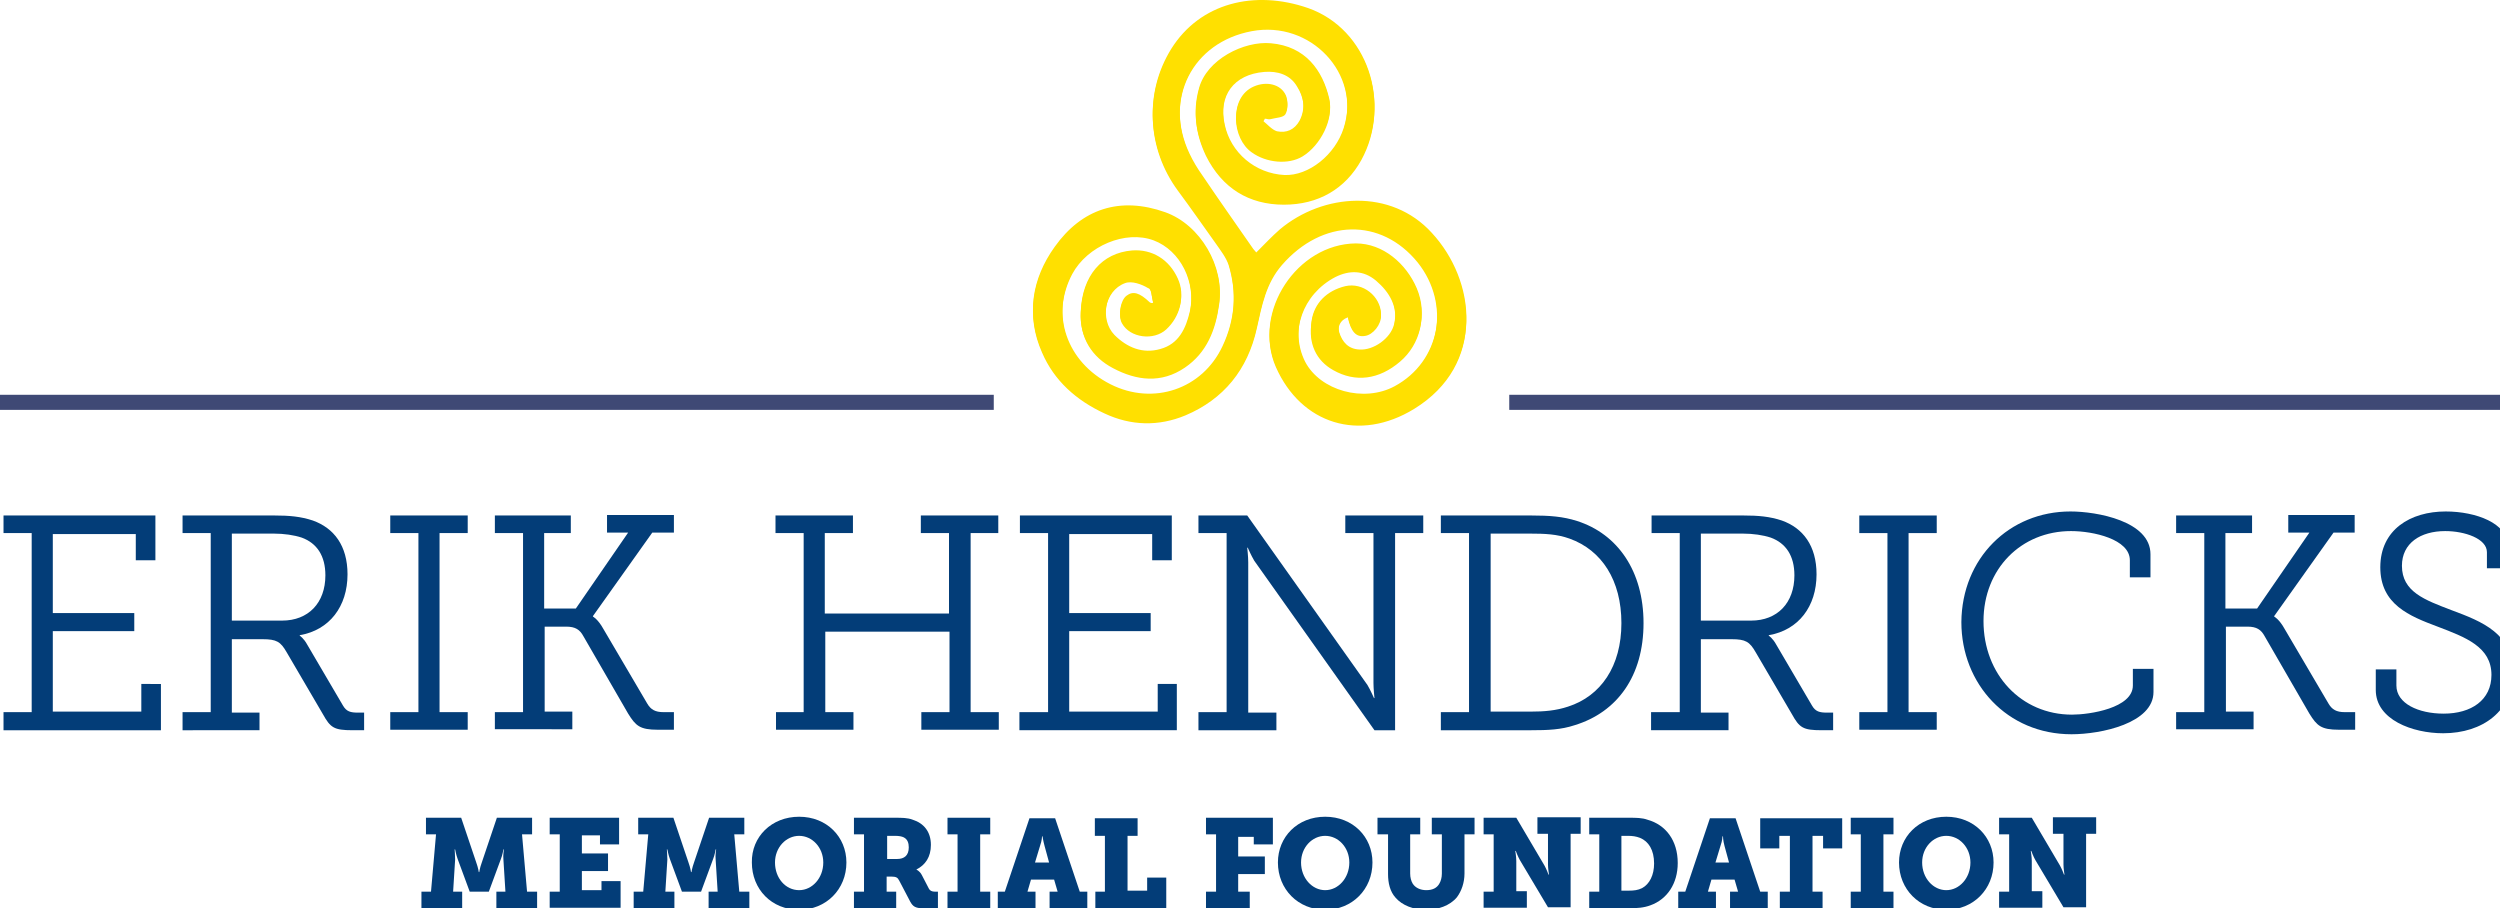 <?xml version="1.0" encoding="utf-8"?>
<!-- Generator: Adobe Illustrator 19.0.0, SVG Export Plug-In . SVG Version: 6.00 Build 0)  -->
<svg version="1.1" id="Layer_1" xmlns="http://www.w3.org/2000/svg" xmlns:xlink="http://www.w3.org/1999/xlink" x="0px" y="0px"
	 viewBox="0 0 497.1 180.6" style="enable-background:new 0 0 497.1 180.6;" xml:space="preserve">
<style type="text/css">
	.st0{fill:#033D78;}
	.st1{fill:#033D78;stroke:#3F4975;stroke-width:3;stroke-miterlimit:10;}
	.st2{fill:#FFE000;}
</style>
<g>
	<path class="st0" d="M0.7,141.6h5.6v-35.6H0.7v-3.5h30.2v8.9H27v-5.2H10.5v15.7h16.2v3.6H10.5v16h17.6v-5.5H32v9.2H0.7V141.6z"/>
	<path class="st0" d="M36.3,141.6h5.6v-35.6h-5.6v-3.5h18.3c2.9,0,5.2,0.2,7.6,1c4.2,1.5,6.9,5,6.9,10.7c0,6.4-3.6,11.1-9.5,12.1
		v0.1c0,0,0.8,0.5,1.5,1.8l7.1,12.1c0.7,1.2,1.5,1.4,3,1.4h1.2v3.5h-2.3c-3.7,0-4.4-0.5-5.9-3.2l-7.2-12.3c-1.2-2.1-2-2.6-4.8-2.6
		h-6.1v14.6h5.5v3.5H36.3V141.6z M56.1,123.4c5.2,0,8.6-3.5,8.6-9c0-3.9-1.7-6.4-4.7-7.5c-1.5-0.5-3.5-0.8-5.6-0.8h-8.3v17.3H56.1z"
		/>
	<path class="st0" d="M77.6,141.6h5.6v-35.6h-5.6v-3.5h15.4v3.5h-5.6v35.6h5.6v3.5H77.6V141.6z"/>
	<path class="st0" d="M98.4,141.6h5.6v-35.6h-5.6v-3.5h15.1v3.5h-5.3V121h6.3l10.4-15.1h-4.2v-3.5H134v3.5h-4.3l-11.8,16.6v0.1
		c0,0,1,0.5,2.1,2.5l8.7,14.8c0.7,1.2,1.6,1.7,3.2,1.7h2.1v3.5h-3.2c-3.6,0-4.4-0.8-5.9-3.2l-8.9-15.4c-0.7-1.3-1.6-1.9-3.4-1.9
		h-4.3v16.9h5.5v3.5H98.4V141.6z"/>
	<path class="st0" d="M154.2,141.6h5.6v-35.6h-5.6v-3.5h15.4v3.5h-5.6v16h24.7v-16h-5.6v-3.5h15.4v3.5H193v35.6h5.6v3.5h-15.4v-3.5
		h5.6v-16h-24.7v16h5.6v3.5h-15.4V141.6z"/>
	<path class="st0" d="M202.8,141.6h5.6v-35.6h-5.6v-3.5h30.2v8.9h-3.9v-5.2h-16.5v15.7h16.2v3.6h-16.2v16h17.6v-5.5h3.8v9.2h-31.3
		V141.6z"/>
	<path class="st0" d="M238.3,141.6h5.6v-35.6h-5.6v-3.5h9.7l23.9,33.7c0.6,1,1.3,2.6,1.3,2.6h0.1c0,0-0.2-1.8-0.2-3v-29.8h-5.6v-3.5
		H283v3.5h-5.6v39.2h-4.1l-23.9-33.7c-0.6-1-1.3-2.6-1.3-2.6H248c0,0,0.2,1.8,0.2,2.9v29.9h5.6v3.5h-15.5V141.6z"/>
	<path class="st0" d="M286.5,141.6h5.6v-35.6h-5.6v-3.5h18c3.6,0,6.3,0.2,9.1,1.1c8.1,2.6,13.2,10,13.2,20.3
		c0,10.5-5.2,17.7-13.7,20.3c-2.7,0.9-5.4,1-8.6,1h-18V141.6z M304.2,141.5c2.9,0,5.2-0.2,7.6-1c6.5-2.1,10.6-8,10.6-16.6
		c0-8.5-3.9-14.5-10.3-16.8c-2.5-0.9-4.9-1-7.9-1h-7.8v35.4H304.2z"/>
	<path class="st0" d="M328.4,141.6h5.6v-35.6h-5.6v-3.5h18.3c2.9,0,5.2,0.2,7.6,1c4.2,1.5,6.9,5,6.9,10.7c0,6.4-3.6,11.1-9.5,12.1
		v0.1c0,0,0.8,0.5,1.5,1.8l7.1,12.1c0.7,1.2,1.5,1.4,3,1.4h1.2v3.5h-2.3c-3.7,0-4.4-0.5-5.9-3.2l-7.2-12.3c-1.2-2.1-2-2.6-4.8-2.6
		h-6.1v14.6h5.5v3.5h-15.4V141.6z M348.2,123.4c5.2,0,8.6-3.5,8.6-9c0-3.9-1.7-6.4-4.7-7.5c-1.5-0.5-3.5-0.8-5.6-0.8h-8.3v17.3
		H348.2z"/>
	<path class="st0" d="M369.7,141.6h5.6v-35.6h-5.6v-3.5h15.4v3.5h-5.6v35.6h5.6v3.5h-15.4V141.6z"/>
	<path class="st0" d="M411.7,101.7c5.2,0,15.9,1.9,15.9,8.5v4.6h-4.1v-3.4c0-4.2-7.3-5.8-11.7-5.8c-9.9,0-17.4,7.5-17.4,17.9
		c0,10.6,7.5,18.6,17.6,18.6c3.5,0,12.1-1.3,12.1-5.8v-3.3h4.1v4.6c0,6.2-10.4,8.4-16.3,8.4c-12.8,0-21.9-10-21.9-22.3
		C390.1,111,399.5,101.7,411.7,101.7z"/>
	<path class="st0" d="M432.7,141.6h5.6v-35.6h-5.6v-3.5h15.1v3.5h-5.3V121h6.3l10.4-15.1H455v-3.5h13.2v3.5H464l-11.8,16.6v0.1
		c0,0,1,0.5,2.1,2.5l8.7,14.8c0.7,1.2,1.6,1.7,3.2,1.7h2.1v3.5h-3.2c-3.6,0-4.4-0.8-5.9-3.2l-8.9-15.4c-0.7-1.3-1.6-1.9-3.4-1.9
		h-4.3v16.9h5.5v3.5h-15.4V141.6z"/>
	<path class="st0" d="M476.5,133.2v3.1c0,3.6,4.4,5.6,9.4,5.6c5.5,0,9.5-2.7,9.5-7.7c0-5.6-5.2-7.5-10.7-9.6
		c-5.6-2.1-11.4-4.4-11.4-11.8c0-7.5,6-11.1,13-11.1c6.1,0,12.3,2.4,12.3,6.7v4.6h-4.1v-3.2c0-2.7-4.4-4.2-8.3-4.2
		c-4.9,0-8.6,2.4-8.6,6.9c0,5.2,4.6,6.8,9.8,8.8c6.2,2.3,12.3,4.7,12.3,12.5c0,7.5-6,12-13.9,12c-6.1,0-13.4-2.7-13.4-8.6v-4.1
		H476.5z"/>
</g>
<g>
	<path class="st0" d="M83.7,177.3h2l1-11.4h-2v-3.3h7l3,8.9c0.4,1.1,0.5,1.9,0.5,1.9h0.1c0,0,0.1-0.8,0.5-1.9l3-8.9h7v3.3h-2l1,11.4
		h2v3.3h-8.1v-3.3h1.8l-0.4-6.4c-0.1-0.8,0.1-2,0.1-2h-0.1c0,0-0.2,1.2-0.5,1.9l-2.4,6.5h-3.8l-2.4-6.5c-0.3-0.8-0.5-1.9-0.5-1.9
		h-0.1c0,0,0.1,1.3,0.1,2l-0.4,6.4h1.8v3.3h-8.1V177.3z"/>
	<path class="st0" d="M109.3,177.3h2v-11.4h-2v-3.3h13.8v5.3h-3.8v-1.8h-3.6v3.6h5.2v3.5h-5.2v3.8h3.9v-1.8h3.8v5.3h-14.1V177.3z"/>
	<path class="st0" d="M125.9,177.3h2l1-11.4h-2v-3.3h7l3,8.9c0.4,1.1,0.5,1.9,0.5,1.9h0.1c0,0,0.1-0.8,0.5-1.9l3-8.9h7v3.3h-2
		l1,11.4h2v3.3h-8.1v-3.3h1.8l-0.4-6.4c-0.1-0.8,0.1-2,0.1-2h-0.1c0,0-0.2,1.2-0.5,1.9l-2.4,6.5h-3.8l-2.4-6.5
		c-0.3-0.8-0.5-1.9-0.5-1.9h-0.1c0,0,0.1,1.3,0.1,2l-0.4,6.4h1.8v3.3h-8.1V177.3z"/>
	<path class="st0" d="M158.9,162.4c5.5,0,9.4,4,9.4,9.1c0,5.3-4,9.4-9.4,9.4c-5.5,0-9.4-4.1-9.4-9.4
		C149.4,166.4,153.4,162.4,158.9,162.4z M158.9,177c2.6,0,4.8-2.4,4.8-5.5c0-3-2.2-5.3-4.8-5.3c-2.6,0-4.8,2.3-4.8,5.3
		C154.1,174.6,156.2,177,158.9,177z"/>
	<path class="st0" d="M169.8,177.3h2v-11.4h-2v-3.3h8.1c1.4,0,2.6,0,3.6,0.4c2.2,0.7,3.6,2.4,3.6,5c0,2.4-1.1,4-2.9,4.9v0
		c0,0,0.7,0.3,1.1,1.1l1.4,2.7c0.2,0.4,0.6,0.6,1.2,0.6h0.6v3.3h-3c-1.5,0-2-0.4-2.5-1.3l-2.2-4.2c-0.3-0.6-0.6-0.8-1.6-0.8h-0.9v3
		h1.9v3.3h-8.4V177.3z M178.4,170.8c1.4,0,2.3-0.7,2.3-2.3c0-0.8-0.2-1.6-1-2c-0.4-0.2-1-0.3-1.7-0.3h-1.6v4.6H178.4z"/>
	<path class="st0" d="M188.4,177.3h2v-11.4h-2v-3.3h8.5v3.3h-2v11.4h2v3.3h-8.5V177.3z"/>
	<path class="st0" d="M198.3,177.3h1.5l4.9-14.6h5.1l4.9,14.6h1.5v3.3h-7.5v-3.3h1.6l-0.7-2.4h-4.6l-0.7,2.4h1.6v3.3h-7.5V177.3z
		 M208.6,171.5l-0.9-3.3c-0.3-1.1-0.4-1.9-0.4-1.9h-0.1c0,0,0,0.8-0.4,1.9l-1,3.3H208.6z"/>
	<path class="st0" d="M217.7,177.3h2v-11.1h-2v-3.5h8.5v3.5h-2v10.9h3.9v-2.6h3.8v6.1h-14.1V177.3z"/>
	<path class="st0" d="M239.8,177.3h2v-11.4h-2v-3.3h13.3v5.3h-3.8v-1.5h-3.1v3.9h5.3v3.5h-5.3v3.5h2.3v3.3h-8.7V177.3z"/>
	<path class="st0" d="M263.5,162.4c5.5,0,9.4,4,9.4,9.1c0,5.3-4,9.4-9.4,9.4s-9.4-4.1-9.4-9.4C254.1,166.4,258,162.4,263.5,162.4z
		 M263.5,177c2.6,0,4.8-2.4,4.8-5.5c0-3-2.2-5.3-4.8-5.3s-4.8,2.3-4.8,5.3C258.7,174.6,260.9,177,263.5,177z"/>
	<path class="st0" d="M275.9,165.9h-2v-3.3h8.5v3.3h-2v7.8c0,0.8,0.2,1.5,0.5,2c0.5,0.8,1.5,1.3,2.7,1.3c1.2,0,2.1-0.4,2.6-1.3
		c0.3-0.5,0.5-1.2,0.5-2v-7.8h-2v-3.3h8.5v3.3h-2v7.8c0,1.8-0.6,3.5-1.5,4.7c-1.4,1.7-3.8,2.5-6.1,2.5c-2.6,0-4.8-0.9-6.1-2.4
		c-1.1-1.2-1.5-2.9-1.5-4.7V165.9z"/>
	<path class="st0" d="M295,177.3h2v-11.4h-2v-3.3h6.5l5.6,9.5c0.4,0.7,0.8,1.8,0.8,1.8h0.1c0,0-0.2-1.2-0.2-2v-6.1h-2.1v-3.3h8.6
		v3.3h-2v14.6h-4.5l-5.6-9.4c-0.4-0.7-0.8-1.8-0.8-1.8h-0.1c0,0,0.2,1.2,0.2,2v6h2.1v3.3H295V177.3z"/>
	<path class="st0" d="M316,177.3h2v-11.4h-2v-3.3h7.9c1.4,0,2.6,0,3.7,0.4c3.6,1,6,4.1,6,8.6c0,4.1-2.1,7.2-5.4,8.4
		c-1.3,0.5-2.7,0.6-4.3,0.6H316V177.3z M323.8,177.1c1.1,0,1.9-0.1,2.7-0.5c1.5-0.8,2.4-2.6,2.4-4.9c0-2.7-1.1-4.4-2.8-5.1
		c-0.8-0.3-1.5-0.4-2.4-0.4h-1.3v10.9H323.8z"/>
	<path class="st0" d="M333.6,177.3h1.5l4.9-14.6h5.1l4.9,14.6h1.5v3.3h-7.5v-3.3h1.6l-0.7-2.4h-4.6l-0.7,2.4h1.6v3.3h-7.5V177.3z
		 M343.8,171.5l-0.9-3.3c-0.3-1.1-0.3-1.9-0.3-1.9h-0.1c0,0,0,0.8-0.4,1.9l-1,3.3H343.8z"/>
	<path class="st0" d="M353.9,177.3h2v-11.1h-2.1v2.5H350v-6h16.3v6h-3.8v-2.5h-2.1v11.1h2v3.3h-8.5V177.3z"/>
	<path class="st0" d="M368,177.3h2v-11.4h-2v-3.3h8.5v3.3h-2v11.4h2v3.3H368V177.3z"/>
	<path class="st0" d="M387,162.4c5.5,0,9.4,4,9.4,9.1c0,5.3-4,9.4-9.4,9.4s-9.4-4.1-9.4-9.4C377.6,166.4,381.5,162.4,387,162.4z
		 M387,177c2.6,0,4.8-2.4,4.8-5.5c0-3-2.2-5.3-4.8-5.3s-4.8,2.3-4.8,5.3C382.2,174.6,384.4,177,387,177z"/>
	<path class="st0" d="M397.5,177.3h2v-11.4h-2v-3.3h6.5l5.6,9.5c0.4,0.7,0.8,1.8,0.8,1.8h0.1c0,0-0.2-1.2-0.2-2v-6.1h-2.1v-3.3h8.6
		v3.3h-2v14.6h-4.5l-5.6-9.4c-0.4-0.7-0.8-1.8-0.8-1.8h-0.1c0,0,0.2,1.2,0.2,2v6h2.1v3.3h-8.6V177.3z"/>
</g>
<g>
	<line class="st1" x1="300.1" y1="80" x2="497.1" y2="80"/>
	<line class="st1" x1="0" y1="80" x2="197.6" y2="80"/>
</g>
<g>
	<path class="st2" d="M229.3,60.2c-0.2,0.1-0.4,0.1-0.7,0.2c-1.9-1.9-3.3-2.3-4.6-1.3c-1.2,0.9-1.7,3.8-0.9,5.2
		c1.6,2.9,6.3,3.5,8.8,1.2c2.8-2.6,3.7-6.5,2.3-9.8c-1.7-3.8-5.1-5.9-9.1-5.6c-6.1,0.5-9.9,5-10.2,12.1c-0.2,5,2.2,8.8,6.4,11
		c4.7,2.5,9.6,3.1,14.3-0.1c4.4-3,6.1-7.5,6.8-12.5c1.1-7.4-3.7-15.6-10.7-18.1c-9-3.2-16.6-0.7-22,6.9c-4.5,6.3-5.7,13.5-2.5,20.7
		c2.4,5.6,6.8,9.5,12.4,12.1c5.3,2.5,10.8,2.6,16.1,0.4c7.6-3.2,12.4-9.1,14.2-17.3c1-4.5,1.8-8.9,5-12.6c8-9.2,19.7-9.5,27-0.5
		c6.6,8.3,4.5,20-4.6,24.9c-6.1,3.3-14.8,0.9-17.8-4.9c-3.2-6.1-0.5-13.7,6-17.1c2.8-1.4,5.6-1.4,8.1,0.7c2.7,2.3,4.5,5.3,3.6,9
		c-0.6,2.8-4,5.2-6.9,5c-2.2-0.1-3.4-1.6-4-3.4c-0.4-1.4,0.1-2.7,1.7-3.3c0.6,2.8,1.6,4,3.4,3.7c1.6-0.2,3.3-2.3,3.2-4.1
		c-0.1-3.6-3.6-6.3-7.1-5.5c-3.7,0.8-6.2,3.3-6.7,6.9c-0.7,4.2,0.9,7.6,4.3,9.5c4.4,2.5,9.1,1.9,13.3-1.7c4-3.4,5.4-9.1,3.3-14.3
		c-2-4.9-6.7-8.9-12.1-8.9c-11.6,0-20.6,13.6-15.9,24.3c5,11.3,16.6,15,27.5,8.3c14.3-8.8,12.1-25.3,3.5-34.7
		c-8.1-8.9-21.7-7.9-30.2-0.7c-1.6,1.4-3.1,3-4.7,4.6c-0.2-0.3-0.5-0.5-0.6-0.7c-3.4-4.9-6.7-9.7-10.1-14.6c-1-1.4-1.9-2.9-2.6-4.4
		c-5.2-11.1,0.6-22.4,12.4-24.6c11.7-2.2,21.8,8.5,18.3,19.5c-1.7,5.4-7,9.6-11.8,9.4c-5.8-0.3-10.7-4.3-11.9-10.1
		c-1.3-6,1.8-10.2,7.9-10.7c2.6-0.2,5.1,0.5,6.5,2.9c1.4,2.2,1.8,4.6,0.5,7.1c-1,1.8-2.7,2.5-4.5,2.1c-1-0.2-1.9-1.3-2.8-2.1
		c0.1-0.2,0.3-0.4,0.4-0.7c0.4,0,0.7,0.2,1.1,0.1c1.1-0.3,2.6-0.3,3-1c0.5-0.9,0.5-2.4,0.1-3.4c-1-2.3-3.9-2.9-6.4-1.8
		c-5,2.2-4.3,10.1-0.4,12.8c2.9,2.1,7.3,2.5,10.1,0.8c3.6-2.2,6.2-7.4,5.3-11.2c-1.3-5.7-4.7-10.4-11.6-11c-5.3-0.5-12.8,3.3-14.3,9
		c-1.2,4.7-0.6,8.9,1.4,13.1c3.2,6.4,8.5,9.7,15.5,9.7c6.8,0,12.2-3.1,15.4-8.9c6-11,1.3-25.8-10.6-29.9c-10.7-3.8-21.5-1-27.2,8.1
		c-5.4,8.7-4.8,19.6,1.3,27.9c2.6,3.5,5.1,7.1,7.6,10.6c0.9,1.3,2,2.7,2.5,4.2c1.7,5.6,1.3,11.1-1.2,16.4
		c-4.1,8.5-13.8,11.8-22.3,7.6c-8.8-4.4-12-13.9-7.6-22.2c3-5.6,10.6-8.8,16.2-6.7c5.3,2,8.5,8.3,7.2,14.4c-0.7,3.4-2.2,6.5-5.9,7.5
		c-3.6,1-6.6-0.3-9.1-2.8c-3.1-3.1-2-9.1,2.1-10.6c1.3-0.5,3.3,0.2,4.6,1C229,57.4,229,59.1,229.3,60.2z"/>
	<path class="st2" d="M229.3,60.2c-0.3-1.1-0.3-2.8-1-3.2c-1.3-0.8-3.4-1.4-4.6-1c-4,1.5-5.1,7.5-2.1,10.6c2.5,2.5,5.6,3.8,9.1,2.8
		c3.7-1,5.1-4.1,5.9-7.5c1.3-6.1-1.9-12.4-7.2-14.4c-5.6-2.1-13.2,1-16.2,6.7c-4.4,8.3-1.1,17.8,7.6,22.2c8.5,4.3,18.3,1,22.3-7.6
		c2.5-5.3,2.9-10.8,1.2-16.4c-0.5-1.5-1.6-2.9-2.5-4.2c-2.5-3.6-5-7.1-7.6-10.6c-6.1-8.3-6.7-19.2-1.3-27.9
		c5.7-9.1,16.5-11.8,27.2-8.1c11.9,4.2,16.6,18.9,10.6,29.9c-3.2,5.8-8.7,8.9-15.4,8.9c-7,0-12.4-3.3-15.5-9.7
		c-2-4.2-2.7-8.4-1.4-13.1c1.5-5.8,9-9.5,14.3-9c6.9,0.6,10.3,5.4,11.6,11c0.9,3.7-1.7,9-5.3,11.2c-2.8,1.7-7.2,1.3-10.1-0.8
		c-3.8-2.7-4.6-10.6,0.4-12.8c2.5-1.1,5.4-0.5,6.4,1.8c0.4,1,0.4,2.6-0.1,3.4c-0.4,0.7-1.9,0.8-3,1c-0.3,0.1-0.7-0.1-1.1-0.1
		c-0.1,0.2-0.3,0.4-0.4,0.7c0.9,0.7,1.8,1.8,2.8,2.1c1.9,0.4,3.5-0.3,4.5-2.1c1.3-2.5,0.8-4.9-0.5-7.1c-1.5-2.4-3.9-3-6.5-2.9
		c-6.1,0.4-9.2,4.7-7.9,10.7c1.2,5.7,6.1,9.8,11.9,10.1c4.8,0.2,10.1-4,11.8-9.4c3.5-11-6.5-21.7-18.3-19.5
		c-11.8,2.2-17.6,13.6-12.4,24.6c0.7,1.5,1.6,3,2.6,4.4c3.3,4.9,6.7,9.7,10.1,14.6c0.2,0.2,0.4,0.5,0.6,0.7c1.6-1.6,3.1-3.2,4.7-4.6
		c8.6-7.2,22.1-8.2,30.2,0.7c8.7,9.4,10.8,25.9-3.5,34.7c-10.8,6.7-22.5,3-27.5-8.3c-4.7-10.7,4.2-24.2,15.9-24.3
		c5.4,0,10,4,12.1,8.9c2.2,5.2,0.7,10.8-3.3,14.3c-4.2,3.6-8.9,4.2-13.3,1.7c-3.4-1.9-4.9-5.3-4.3-9.5c0.5-3.5,3-6,6.7-6.9
		c3.5-0.8,7,2,7.1,5.5c0,1.8-1.6,3.9-3.2,4.1c-1.8,0.2-2.9-0.9-3.4-3.7c-1.6,0.7-2.1,1.9-1.7,3.3c0.6,1.9,1.8,3.3,4,3.4
		c2.8,0.2,6.2-2.2,6.9-5c0.9-3.8-0.9-6.7-3.6-9c-2.4-2.1-5.3-2.1-8.1-0.7c-6.5,3.3-9.1,10.9-6,17.1c3,5.8,11.7,8.2,17.8,4.9
		c9.1-4.9,11.3-16.6,4.6-24.9c-7.3-9-19-8.8-27,0.5c-3.2,3.7-4,8.2-5,12.6c-1.8,8.2-6.6,14.1-14.2,17.3c-5.2,2.2-10.7,2.1-16.1-0.4
		c-5.6-2.6-10-6.5-12.4-12.1c-3.2-7.3-2-14.4,2.5-20.7c5.4-7.6,13-10.1,22-6.9c7,2.5,11.8,10.8,10.7,18.1c-0.7,5-2.4,9.5-6.8,12.5
		c-4.7,3.3-9.6,2.6-14.3,0.1c-4.3-2.3-6.7-6-6.4-11c0.3-7.1,4.2-11.6,10.2-12.1c4-0.3,7.4,1.8,9.1,5.6c1.5,3.3,0.5,7.2-2.3,9.8
		c-2.5,2.3-7.1,1.6-8.8-1.2c-0.8-1.4-0.3-4.3,0.9-5.2c1.3-1,2.6-0.6,4.6,1.3C228.9,60.3,229.1,60.3,229.3,60.2z"/>
</g>
</svg>
